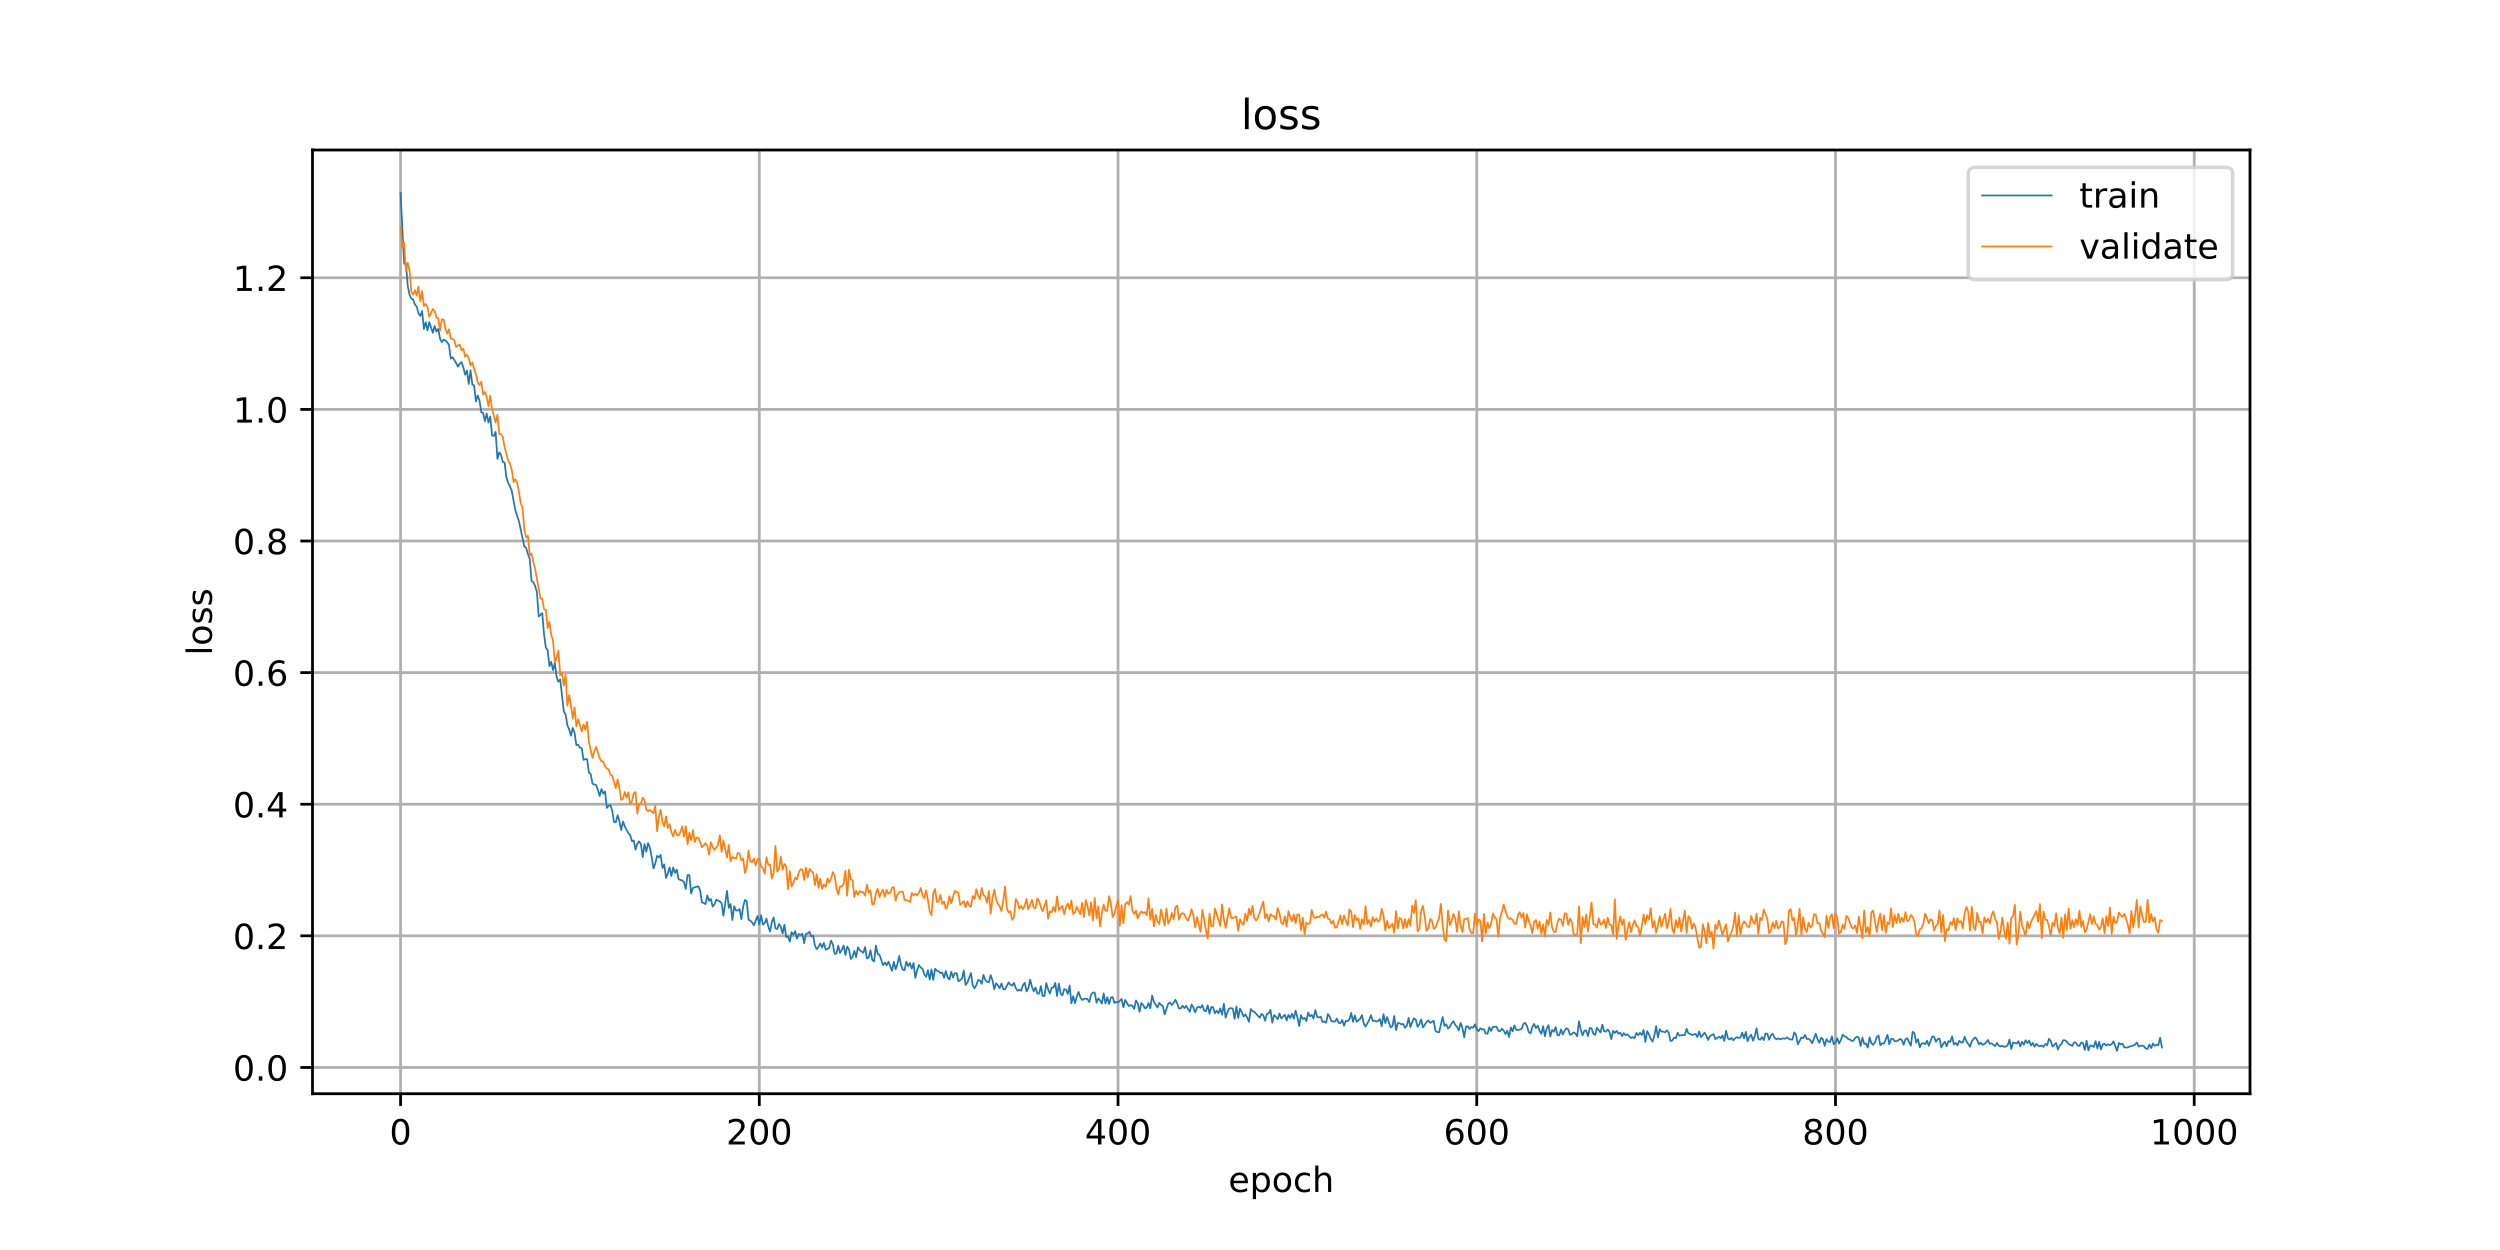 <?xml version="1.0" encoding="utf-8" standalone="no"?>
<!DOCTYPE svg PUBLIC "-//W3C//DTD SVG 1.1//EN"
  "http://www.w3.org/Graphics/SVG/1.1/DTD/svg11.dtd">
<!-- Created with matplotlib (https://matplotlib.org/) -->
<svg height="360pt" version="1.1" viewBox="0 0 720 360" width="720pt" xmlns="http://www.w3.org/2000/svg" xmlns:xlink="http://www.w3.org/1999/xlink">
 <defs>
  <style type="text/css">
*{stroke-linecap:butt;stroke-linejoin:round;}
  </style>
 </defs>
 <g id="figure_1">
  <g id="patch_1">
   <path d="M 0 360 
L 720 360 
L 720 0 
L 0 0 
z
" style="fill:#ffffff;"/>
  </g>
  <g id="axes_1">
   <g id="patch_2">
    <path d="M 90 315 
L 648 315 
L 648 43.2 
L 90 43.2 
z
" style="fill:#ffffff;"/>
   </g>
   <g id="matplotlib.axis_1">
    <g id="xtick_1">
     <g id="line2d_1">
      <path clip-path="url(#pac7a6866bd)" d="M 115.364 315 
L 115.364 43.2 
" style="fill:none;stroke:#b0b0b0;stroke-linecap:square;stroke-width:0.8;"/>
     </g>
     <g id="line2d_2">
      <defs>
       <path d="M 0 0 
L 0 3.5 
" id="m066267fc03" style="stroke:#000000;stroke-width:0.8;"/>
      </defs>
      <g>
       <use style="stroke:#000000;stroke-width:0.8;" x="115.364" xlink:href="#m066267fc03" y="315"/>
      </g>
     </g>
     <g id="text_1">
      <!-- 0 -->
      <defs>
       <path d="M 31.781 66.406 
Q 24.172 66.406 20.328 58.906 
Q 16.5 51.422 16.5 36.375 
Q 16.5 21.391 20.328 13.891 
Q 24.172 6.391 31.781 6.391 
Q 39.453 6.391 43.281 13.891 
Q 47.125 21.391 47.125 36.375 
Q 47.125 51.422 43.281 58.906 
Q 39.453 66.406 31.781 66.406 
z
M 31.781 74.219 
Q 44.047 74.219 50.516 64.516 
Q 56.984 54.828 56.984 36.375 
Q 56.984 17.969 50.516 8.266 
Q 44.047 -1.422 31.781 -1.422 
Q 19.531 -1.422 13.062 8.266 
Q 6.594 17.969 6.594 36.375 
Q 6.594 54.828 13.062 64.516 
Q 19.531 74.219 31.781 74.219 
z
" id="DejaVuSans-48"/>
      </defs>
      <g transform="translate(112.182 329.598)scale(0.1 -0.1)">
       <use xlink:href="#DejaVuSans-48"/>
      </g>
     </g>
    </g>
    <g id="xtick_2">
     <g id="line2d_3">
      <path clip-path="url(#pac7a6866bd)" d="M 218.678 315 
L 218.678 43.2 
" style="fill:none;stroke:#b0b0b0;stroke-linecap:square;stroke-width:0.8;"/>
     </g>
     <g id="line2d_4">
      <g>
       <use style="stroke:#000000;stroke-width:0.8;" x="218.678" xlink:href="#m066267fc03" y="315"/>
      </g>
     </g>
     <g id="text_2">
      <!-- 200 -->
      <defs>
       <path d="M 19.188 8.297 
L 53.609 8.297 
L 53.609 0 
L 7.328 0 
L 7.328 8.297 
Q 12.938 14.109 22.625 23.891 
Q 32.328 33.688 34.812 36.531 
Q 39.547 41.844 41.422 45.531 
Q 43.312 49.219 43.312 52.781 
Q 43.312 58.594 39.234 62.25 
Q 35.156 65.922 28.609 65.922 
Q 23.969 65.922 18.812 64.312 
Q 13.672 62.703 7.812 59.422 
L 7.812 69.391 
Q 13.766 71.781 18.938 73 
Q 24.125 74.219 28.422 74.219 
Q 39.75 74.219 46.484 68.547 
Q 53.219 62.891 53.219 53.422 
Q 53.219 48.922 51.531 44.891 
Q 49.859 40.875 45.406 35.406 
Q 44.188 33.984 37.641 27.219 
Q 31.109 20.453 19.188 8.297 
z
" id="DejaVuSans-50"/>
      </defs>
      <g transform="translate(209.134 329.598)scale(0.1 -0.1)">
       <use xlink:href="#DejaVuSans-50"/>
       <use x="63.623" xlink:href="#DejaVuSans-48"/>
       <use x="127.246" xlink:href="#DejaVuSans-48"/>
      </g>
     </g>
    </g>
    <g id="xtick_3">
     <g id="line2d_5">
      <path clip-path="url(#pac7a6866bd)" d="M 321.992 315 
L 321.992 43.2 
" style="fill:none;stroke:#b0b0b0;stroke-linecap:square;stroke-width:0.8;"/>
     </g>
     <g id="line2d_6">
      <g>
       <use style="stroke:#000000;stroke-width:0.8;" x="321.992" xlink:href="#m066267fc03" y="315"/>
      </g>
     </g>
     <g id="text_3">
      <!-- 400 -->
      <defs>
       <path d="M 37.797 64.312 
L 12.891 25.391 
L 37.797 25.391 
z
M 35.203 72.906 
L 47.609 72.906 
L 47.609 25.391 
L 58.016 25.391 
L 58.016 17.188 
L 47.609 17.188 
L 47.609 0 
L 37.797 0 
L 37.797 17.188 
L 4.891 17.188 
L 4.891 26.703 
z
" id="DejaVuSans-52"/>
      </defs>
      <g transform="translate(312.448 329.598)scale(0.1 -0.1)">
       <use xlink:href="#DejaVuSans-52"/>
       <use x="63.623" xlink:href="#DejaVuSans-48"/>
       <use x="127.246" xlink:href="#DejaVuSans-48"/>
      </g>
     </g>
    </g>
    <g id="xtick_4">
     <g id="line2d_7">
      <path clip-path="url(#pac7a6866bd)" d="M 425.306 315 
L 425.306 43.2 
" style="fill:none;stroke:#b0b0b0;stroke-linecap:square;stroke-width:0.8;"/>
     </g>
     <g id="line2d_8">
      <g>
       <use style="stroke:#000000;stroke-width:0.8;" x="425.306" xlink:href="#m066267fc03" y="315"/>
      </g>
     </g>
     <g id="text_4">
      <!-- 600 -->
      <defs>
       <path d="M 33.016 40.375 
Q 26.375 40.375 22.484 35.828 
Q 18.609 31.297 18.609 23.391 
Q 18.609 15.531 22.484 10.953 
Q 26.375 6.391 33.016 6.391 
Q 39.656 6.391 43.531 10.953 
Q 47.406 15.531 47.406 23.391 
Q 47.406 31.297 43.531 35.828 
Q 39.656 40.375 33.016 40.375 
z
M 52.594 71.297 
L 52.594 62.312 
Q 48.875 64.062 45.094 64.984 
Q 41.312 65.922 37.594 65.922 
Q 27.828 65.922 22.672 59.328 
Q 17.531 52.734 16.797 39.406 
Q 19.672 43.656 24.016 45.922 
Q 28.375 48.188 33.594 48.188 
Q 44.578 48.188 50.953 41.516 
Q 57.328 34.859 57.328 23.391 
Q 57.328 12.156 50.688 5.359 
Q 44.047 -1.422 33.016 -1.422 
Q 20.359 -1.422 13.672 8.266 
Q 6.984 17.969 6.984 36.375 
Q 6.984 53.656 15.188 63.938 
Q 23.391 74.219 37.203 74.219 
Q 40.922 74.219 44.703 73.484 
Q 48.484 72.75 52.594 71.297 
z
" id="DejaVuSans-54"/>
      </defs>
      <g transform="translate(415.762 329.598)scale(0.1 -0.1)">
       <use xlink:href="#DejaVuSans-54"/>
       <use x="63.623" xlink:href="#DejaVuSans-48"/>
       <use x="127.246" xlink:href="#DejaVuSans-48"/>
      </g>
     </g>
    </g>
    <g id="xtick_5">
     <g id="line2d_9">
      <path clip-path="url(#pac7a6866bd)" d="M 528.62 315 
L 528.62 43.2 
" style="fill:none;stroke:#b0b0b0;stroke-linecap:square;stroke-width:0.8;"/>
     </g>
     <g id="line2d_10">
      <g>
       <use style="stroke:#000000;stroke-width:0.8;" x="528.62" xlink:href="#m066267fc03" y="315"/>
      </g>
     </g>
     <g id="text_5">
      <!-- 800 -->
      <defs>
       <path d="M 31.781 34.625 
Q 24.75 34.625 20.719 30.859 
Q 16.703 27.094 16.703 20.516 
Q 16.703 13.922 20.719 10.156 
Q 24.75 6.391 31.781 6.391 
Q 38.812 6.391 42.859 10.172 
Q 46.922 13.969 46.922 20.516 
Q 46.922 27.094 42.891 30.859 
Q 38.875 34.625 31.781 34.625 
z
M 21.922 38.812 
Q 15.578 40.375 12.031 44.719 
Q 8.5 49.078 8.5 55.328 
Q 8.5 64.062 14.719 69.141 
Q 20.953 74.219 31.781 74.219 
Q 42.672 74.219 48.875 69.141 
Q 55.078 64.062 55.078 55.328 
Q 55.078 49.078 51.531 44.719 
Q 48 40.375 41.703 38.812 
Q 48.828 37.156 52.797 32.312 
Q 56.781 27.484 56.781 20.516 
Q 56.781 9.906 50.312 4.234 
Q 43.844 -1.422 31.781 -1.422 
Q 19.734 -1.422 13.25 4.234 
Q 6.781 9.906 6.781 20.516 
Q 6.781 27.484 10.781 32.312 
Q 14.797 37.156 21.922 38.812 
z
M 18.312 54.391 
Q 18.312 48.734 21.844 45.562 
Q 25.391 42.391 31.781 42.391 
Q 38.141 42.391 41.719 45.562 
Q 45.312 48.734 45.312 54.391 
Q 45.312 60.062 41.719 63.234 
Q 38.141 66.406 31.781 66.406 
Q 25.391 66.406 21.844 63.234 
Q 18.312 60.062 18.312 54.391 
z
" id="DejaVuSans-56"/>
      </defs>
      <g transform="translate(519.077 329.598)scale(0.1 -0.1)">
       <use xlink:href="#DejaVuSans-56"/>
       <use x="63.623" xlink:href="#DejaVuSans-48"/>
       <use x="127.246" xlink:href="#DejaVuSans-48"/>
      </g>
     </g>
    </g>
    <g id="xtick_6">
     <g id="line2d_11">
      <path clip-path="url(#pac7a6866bd)" d="M 631.935 315 
L 631.935 43.2 
" style="fill:none;stroke:#b0b0b0;stroke-linecap:square;stroke-width:0.8;"/>
     </g>
     <g id="line2d_12">
      <g>
       <use style="stroke:#000000;stroke-width:0.8;" x="631.935" xlink:href="#m066267fc03" y="315"/>
      </g>
     </g>
     <g id="text_6">
      <!-- 1000 -->
      <defs>
       <path d="M 12.406 8.297 
L 28.516 8.297 
L 28.516 63.922 
L 10.984 60.406 
L 10.984 69.391 
L 28.422 72.906 
L 38.281 72.906 
L 38.281 8.297 
L 54.391 8.297 
L 54.391 0 
L 12.406 0 
z
" id="DejaVuSans-49"/>
      </defs>
      <g transform="translate(619.21 329.598)scale(0.1 -0.1)">
       <use xlink:href="#DejaVuSans-49"/>
       <use x="63.623" xlink:href="#DejaVuSans-48"/>
       <use x="127.246" xlink:href="#DejaVuSans-48"/>
       <use x="190.869" xlink:href="#DejaVuSans-48"/>
      </g>
     </g>
    </g>
    <g id="text_7">
     <!-- epoch -->
     <defs>
      <path d="M 56.203 29.594 
L 56.203 25.203 
L 14.891 25.203 
Q 15.484 15.922 20.484 11.062 
Q 25.484 6.203 34.422 6.203 
Q 39.594 6.203 44.453 7.469 
Q 49.312 8.734 54.109 11.281 
L 54.109 2.781 
Q 49.266 0.734 44.188 -0.344 
Q 39.109 -1.422 33.891 -1.422 
Q 20.797 -1.422 13.156 6.188 
Q 5.516 13.812 5.516 26.812 
Q 5.516 40.234 12.766 48.109 
Q 20.016 56 32.328 56 
Q 43.359 56 49.781 48.891 
Q 56.203 41.797 56.203 29.594 
z
M 47.219 32.234 
Q 47.125 39.594 43.094 43.984 
Q 39.062 48.391 32.422 48.391 
Q 24.906 48.391 20.391 44.141 
Q 15.875 39.891 15.188 32.172 
z
" id="DejaVuSans-101"/>
      <path d="M 18.109 8.203 
L 18.109 -20.797 
L 9.078 -20.797 
L 9.078 54.688 
L 18.109 54.688 
L 18.109 46.391 
Q 20.953 51.266 25.266 53.625 
Q 29.594 56 35.594 56 
Q 45.562 56 51.781 48.094 
Q 58.016 40.188 58.016 27.297 
Q 58.016 14.406 51.781 6.484 
Q 45.562 -1.422 35.594 -1.422 
Q 29.594 -1.422 25.266 0.953 
Q 20.953 3.328 18.109 8.203 
z
M 48.688 27.297 
Q 48.688 37.203 44.609 42.844 
Q 40.531 48.484 33.406 48.484 
Q 26.266 48.484 22.188 42.844 
Q 18.109 37.203 18.109 27.297 
Q 18.109 17.391 22.188 11.75 
Q 26.266 6.109 33.406 6.109 
Q 40.531 6.109 44.609 11.75 
Q 48.688 17.391 48.688 27.297 
z
" id="DejaVuSans-112"/>
      <path d="M 30.609 48.391 
Q 23.391 48.391 19.188 42.75 
Q 14.984 37.109 14.984 27.297 
Q 14.984 17.484 19.156 11.844 
Q 23.344 6.203 30.609 6.203 
Q 37.797 6.203 41.984 11.859 
Q 46.188 17.531 46.188 27.297 
Q 46.188 37.016 41.984 42.703 
Q 37.797 48.391 30.609 48.391 
z
M 30.609 56 
Q 42.328 56 49.016 48.375 
Q 55.719 40.766 55.719 27.297 
Q 55.719 13.875 49.016 6.219 
Q 42.328 -1.422 30.609 -1.422 
Q 18.844 -1.422 12.172 6.219 
Q 5.516 13.875 5.516 27.297 
Q 5.516 40.766 12.172 48.375 
Q 18.844 56 30.609 56 
z
" id="DejaVuSans-111"/>
      <path d="M 48.781 52.594 
L 48.781 44.188 
Q 44.969 46.297 41.141 47.344 
Q 37.312 48.391 33.406 48.391 
Q 24.656 48.391 19.812 42.844 
Q 14.984 37.312 14.984 27.297 
Q 14.984 17.281 19.812 11.734 
Q 24.656 6.203 33.406 6.203 
Q 37.312 6.203 41.141 7.25 
Q 44.969 8.297 48.781 10.406 
L 48.781 2.094 
Q 45.016 0.344 40.984 -0.531 
Q 36.969 -1.422 32.422 -1.422 
Q 20.062 -1.422 12.781 6.344 
Q 5.516 14.109 5.516 27.297 
Q 5.516 40.672 12.859 48.328 
Q 20.219 56 33.016 56 
Q 37.156 56 41.109 55.141 
Q 45.062 54.297 48.781 52.594 
z
" id="DejaVuSans-99"/>
      <path d="M 54.891 33.016 
L 54.891 0 
L 45.906 0 
L 45.906 32.719 
Q 45.906 40.484 42.875 44.328 
Q 39.844 48.188 33.797 48.188 
Q 26.516 48.188 22.312 43.547 
Q 18.109 38.922 18.109 30.906 
L 18.109 0 
L 9.078 0 
L 9.078 75.984 
L 18.109 75.984 
L 18.109 46.188 
Q 21.344 51.125 25.703 53.562 
Q 30.078 56 35.797 56 
Q 45.219 56 50.047 50.172 
Q 54.891 44.344 54.891 33.016 
z
" id="DejaVuSans-104"/>
     </defs>
     <g transform="translate(353.772 343.277)scale(0.1 -0.1)">
      <use xlink:href="#DejaVuSans-101"/>
      <use x="61.523" xlink:href="#DejaVuSans-112"/>
      <use x="125" xlink:href="#DejaVuSans-111"/>
      <use x="186.182" xlink:href="#DejaVuSans-99"/>
      <use x="241.162" xlink:href="#DejaVuSans-104"/>
     </g>
    </g>
   </g>
   <g id="matplotlib.axis_2">
    <g id="ytick_1">
     <g id="line2d_13">
      <path clip-path="url(#pac7a6866bd)" d="M 90 307.428 
L 648 307.428 
" style="fill:none;stroke:#b0b0b0;stroke-linecap:square;stroke-width:0.8;"/>
     </g>
     <g id="line2d_14">
      <defs>
       <path d="M 0 0 
L -3.5 0 
" id="ma2de7b7f46" style="stroke:#000000;stroke-width:0.8;"/>
      </defs>
      <g>
       <use style="stroke:#000000;stroke-width:0.8;" x="90" xlink:href="#ma2de7b7f46" y="307.428"/>
      </g>
     </g>
     <g id="text_8">
      <!-- 0.0 -->
      <defs>
       <path d="M 10.688 12.406 
L 21 12.406 
L 21 0 
L 10.688 0 
z
" id="DejaVuSans-46"/>
      </defs>
      <g transform="translate(67.097 311.227)scale(0.1 -0.1)">
       <use xlink:href="#DejaVuSans-48"/>
       <use x="63.623" xlink:href="#DejaVuSans-46"/>
       <use x="95.41" xlink:href="#DejaVuSans-48"/>
      </g>
     </g>
    </g>
    <g id="ytick_2">
     <g id="line2d_15">
      <path clip-path="url(#pac7a6866bd)" d="M 90 269.522 
L 648 269.522 
" style="fill:none;stroke:#b0b0b0;stroke-linecap:square;stroke-width:0.8;"/>
     </g>
     <g id="line2d_16">
      <g>
       <use style="stroke:#000000;stroke-width:0.8;" x="90" xlink:href="#ma2de7b7f46" y="269.522"/>
      </g>
     </g>
     <g id="text_9">
      <!-- 0.2 -->
      <g transform="translate(67.097 273.322)scale(0.1 -0.1)">
       <use xlink:href="#DejaVuSans-48"/>
       <use x="63.623" xlink:href="#DejaVuSans-46"/>
       <use x="95.41" xlink:href="#DejaVuSans-50"/>
      </g>
     </g>
    </g>
    <g id="ytick_3">
     <g id="line2d_17">
      <path clip-path="url(#pac7a6866bd)" d="M 90 231.617 
L 648 231.617 
" style="fill:none;stroke:#b0b0b0;stroke-linecap:square;stroke-width:0.8;"/>
     </g>
     <g id="line2d_18">
      <g>
       <use style="stroke:#000000;stroke-width:0.8;" x="90" xlink:href="#ma2de7b7f46" y="231.617"/>
      </g>
     </g>
     <g id="text_10">
      <!-- 0.4 -->
      <g transform="translate(67.097 235.416)scale(0.1 -0.1)">
       <use xlink:href="#DejaVuSans-48"/>
       <use x="63.623" xlink:href="#DejaVuSans-46"/>
       <use x="95.41" xlink:href="#DejaVuSans-52"/>
      </g>
     </g>
    </g>
    <g id="ytick_4">
     <g id="line2d_19">
      <path clip-path="url(#pac7a6866bd)" d="M 90 193.712 
L 648 193.712 
" style="fill:none;stroke:#b0b0b0;stroke-linecap:square;stroke-width:0.8;"/>
     </g>
     <g id="line2d_20">
      <g>
       <use style="stroke:#000000;stroke-width:0.8;" x="90" xlink:href="#ma2de7b7f46" y="193.712"/>
      </g>
     </g>
     <g id="text_11">
      <!-- 0.6 -->
      <g transform="translate(67.097 197.511)scale(0.1 -0.1)">
       <use xlink:href="#DejaVuSans-48"/>
       <use x="63.623" xlink:href="#DejaVuSans-46"/>
       <use x="95.41" xlink:href="#DejaVuSans-54"/>
      </g>
     </g>
    </g>
    <g id="ytick_5">
     <g id="line2d_21">
      <path clip-path="url(#pac7a6866bd)" d="M 90 155.807 
L 648 155.807 
" style="fill:none;stroke:#b0b0b0;stroke-linecap:square;stroke-width:0.8;"/>
     </g>
     <g id="line2d_22">
      <g>
       <use style="stroke:#000000;stroke-width:0.8;" x="90" xlink:href="#ma2de7b7f46" y="155.807"/>
      </g>
     </g>
     <g id="text_12">
      <!-- 0.8 -->
      <g transform="translate(67.097 159.606)scale(0.1 -0.1)">
       <use xlink:href="#DejaVuSans-48"/>
       <use x="63.623" xlink:href="#DejaVuSans-46"/>
       <use x="95.41" xlink:href="#DejaVuSans-56"/>
      </g>
     </g>
    </g>
    <g id="ytick_6">
     <g id="line2d_23">
      <path clip-path="url(#pac7a6866bd)" d="M 90 117.901 
L 648 117.901 
" style="fill:none;stroke:#b0b0b0;stroke-linecap:square;stroke-width:0.8;"/>
     </g>
     <g id="line2d_24">
      <g>
       <use style="stroke:#000000;stroke-width:0.8;" x="90" xlink:href="#ma2de7b7f46" y="117.901"/>
      </g>
     </g>
     <g id="text_13">
      <!-- 1.0 -->
      <g transform="translate(67.097 121.7)scale(0.1 -0.1)">
       <use xlink:href="#DejaVuSans-49"/>
       <use x="63.623" xlink:href="#DejaVuSans-46"/>
       <use x="95.41" xlink:href="#DejaVuSans-48"/>
      </g>
     </g>
    </g>
    <g id="ytick_7">
     <g id="line2d_25">
      <path clip-path="url(#pac7a6866bd)" d="M 90 79.996 
L 648 79.996 
" style="fill:none;stroke:#b0b0b0;stroke-linecap:square;stroke-width:0.8;"/>
     </g>
     <g id="line2d_26">
      <g>
       <use style="stroke:#000000;stroke-width:0.8;" x="90" xlink:href="#ma2de7b7f46" y="79.996"/>
      </g>
     </g>
     <g id="text_14">
      <!-- 1.2 -->
      <g transform="translate(67.097 83.795)scale(0.1 -0.1)">
       <use xlink:href="#DejaVuSans-49"/>
       <use x="63.623" xlink:href="#DejaVuSans-46"/>
       <use x="95.41" xlink:href="#DejaVuSans-50"/>
      </g>
     </g>
    </g>
    <g id="text_15">
     <!-- loss -->
     <defs>
      <path d="M 9.422 75.984 
L 18.406 75.984 
L 18.406 0 
L 9.422 0 
z
" id="DejaVuSans-108"/>
      <path d="M 44.281 53.078 
L 44.281 44.578 
Q 40.484 46.531 36.375 47.5 
Q 32.281 48.484 27.875 48.484 
Q 21.188 48.484 17.844 46.438 
Q 14.5 44.391 14.5 40.281 
Q 14.5 37.156 16.891 35.375 
Q 19.281 33.594 26.516 31.984 
L 29.594 31.297 
Q 39.156 29.25 43.188 25.516 
Q 47.219 21.781 47.219 15.094 
Q 47.219 7.469 41.188 3.016 
Q 35.156 -1.422 24.609 -1.422 
Q 20.219 -1.422 15.453 -0.562 
Q 10.688 0.297 5.422 2 
L 5.422 11.281 
Q 10.406 8.688 15.234 7.391 
Q 20.062 6.109 24.812 6.109 
Q 31.156 6.109 34.562 8.281 
Q 37.984 10.453 37.984 14.406 
Q 37.984 18.062 35.516 20.016 
Q 33.062 21.969 24.703 23.781 
L 21.578 24.516 
Q 13.234 26.266 9.516 29.906 
Q 5.812 33.547 5.812 39.891 
Q 5.812 47.609 11.281 51.797 
Q 16.75 56 26.812 56 
Q 31.781 56 36.172 55.266 
Q 40.578 54.547 44.281 53.078 
z
" id="DejaVuSans-115"/>
     </defs>
     <g transform="translate(61.017 188.758)rotate(-90)scale(0.1 -0.1)">
      <use xlink:href="#DejaVuSans-108"/>
      <use x="27.783" xlink:href="#DejaVuSans-111"/>
      <use x="88.965" xlink:href="#DejaVuSans-115"/>
      <use x="141.064" xlink:href="#DejaVuSans-115"/>
     </g>
    </g>
   </g>
   <g id="line2d_27">
    <path clip-path="url(#pac7a6866bd)" d="M 115.364 55.555 
L 116.397 75.964 
L 116.913 75.95 
L 117.43 82.335 
L 117.946 84.882 
L 118.463 86.002 
L 118.98 86.252 
L 119.496 87.704 
L 120.013 88.343 
L 120.529 90.238 
L 121.046 90.992 
L 121.562 89.584 
L 122.079 94.724 
L 122.596 92.817 
L 123.112 95.135 
L 123.629 92.763 
L 124.662 95.843 
L 125.178 93.886 
L 125.695 95.49 
L 126.212 94.723 
L 126.728 97.531 
L 127.245 98.534 
L 127.761 97.849 
L 128.278 98.028 
L 128.794 98.556 
L 129.311 99.418 
L 129.828 103.28 
L 130.344 102.9 
L 131.377 104.567 
L 131.894 105.604 
L 132.41 104.718 
L 132.927 104.297 
L 133.444 105.846 
L 133.96 107.938 
L 134.477 106.745 
L 134.993 110.602 
L 135.51 106.63 
L 136.026 110.741 
L 136.543 110.992 
L 137.06 115.619 
L 137.576 113.891 
L 138.093 115.352 
L 138.609 118.749 
L 139.126 118.89 
L 139.642 121.274 
L 140.159 119.094 
L 140.676 121.722 
L 141.192 119.945 
L 141.709 125.418 
L 142.225 125.569 
L 142.742 124.393 
L 143.258 132.165 
L 143.775 130.276 
L 144.292 131.032 
L 144.808 133.055 
L 145.325 133.235 
L 145.841 137.453 
L 146.358 139.123 
L 146.874 140.087 
L 147.391 141.399 
L 148.424 147.043 
L 149.457 150.118 
L 151.007 157.372 
L 151.524 157.745 
L 152.04 159.546 
L 152.557 160.941 
L 153.073 167.274 
L 153.59 167.705 
L 154.106 168.707 
L 154.623 170.533 
L 155.14 177.549 
L 156.173 176.578 
L 156.689 182.743 
L 157.206 186.534 
L 157.722 187.258 
L 158.239 191.864 
L 158.756 190.59 
L 159.272 192.988 
L 159.789 190.963 
L 160.305 195.01 
L 160.822 196.345 
L 161.338 195.656 
L 162.372 204.895 
L 162.888 205.773 
L 163.405 208.868 
L 163.921 210.115 
L 164.438 211.864 
L 164.954 209.628 
L 165.471 211.024 
L 165.988 214.584 
L 166.504 214.503 
L 167.021 215.323 
L 167.537 215.48 
L 168.054 218.849 
L 168.57 218.628 
L 169.087 218.665 
L 169.604 222.453 
L 170.12 222.904 
L 170.637 225.727 
L 171.67 226.112 
L 172.186 227.472 
L 172.703 229.232 
L 173.22 227.24 
L 173.736 228.566 
L 174.253 227.939 
L 174.769 232.674 
L 175.286 232.073 
L 175.802 231.839 
L 176.319 233.503 
L 176.836 236.749 
L 177.352 236.84 
L 177.869 234.772 
L 178.385 236.527 
L 178.902 239.059 
L 179.418 236.6 
L 179.935 238.002 
L 180.968 239.925 
L 181.485 240.47 
L 182.001 242.259 
L 182.518 242.077 
L 183.034 244.682 
L 183.551 242.982 
L 184.068 242.332 
L 184.584 243.112 
L 185.101 246.822 
L 185.617 243.107 
L 186.134 245.264 
L 186.65 242.834 
L 187.167 244.128 
L 187.684 246.798 
L 188.2 250.105 
L 188.717 248.727 
L 189.233 246.497 
L 189.75 246.91 
L 190.266 246.204 
L 190.783 249.982 
L 191.3 248.953 
L 191.816 252.85 
L 192.333 251.508 
L 192.849 249.844 
L 193.366 252.301 
L 193.882 249.81 
L 194.399 251.41 
L 194.916 250.453 
L 195.432 253.238 
L 196.465 253.572 
L 196.982 254.041 
L 197.498 256 
L 198.015 252.012 
L 198.532 252.058 
L 199.048 257.329 
L 199.565 255.717 
L 201.114 255.237 
L 201.631 256.434 
L 202.148 259.891 
L 202.664 260.03 
L 203.181 260.38 
L 203.697 257.915 
L 204.214 259.442 
L 204.73 258.879 
L 205.247 261.09 
L 205.764 260.462 
L 206.28 259.11 
L 207.313 259.625 
L 207.83 260.171 
L 208.346 263.724 
L 209.38 256.586 
L 209.896 261.464 
L 210.413 260.349 
L 210.929 264.95 
L 211.446 260.981 
L 211.962 262.235 
L 212.479 262.248 
L 212.996 261.789 
L 213.512 264.725 
L 214.029 261.065 
L 214.545 259.191 
L 215.062 259.557 
L 215.578 264.882 
L 216.095 265.155 
L 216.612 265.654 
L 217.128 266.473 
L 218.161 263.803 
L 218.678 266.179 
L 219.194 263.588 
L 219.711 266.277 
L 220.228 265.898 
L 220.744 264.553 
L 221.261 266.806 
L 221.777 268.279 
L 222.294 265.527 
L 222.81 264.237 
L 223.327 267.353 
L 223.844 267.56 
L 224.36 266.105 
L 224.877 266.949 
L 225.393 268.829 
L 225.91 266.312 
L 226.426 269.903 
L 226.943 269.674 
L 227.46 271.204 
L 227.976 268.457 
L 228.493 269.224 
L 229.009 268.143 
L 229.526 270.31 
L 230.042 269.01 
L 230.559 269.279 
L 231.076 268.938 
L 231.592 271.62 
L 232.109 269.025 
L 232.625 268.83 
L 233.142 268.341 
L 233.658 269.686 
L 234.175 269.452 
L 234.692 272.289 
L 235.208 273.367 
L 235.725 272.735 
L 236.241 271.698 
L 236.758 272.925 
L 237.274 271.534 
L 237.791 273.506 
L 238.308 273.299 
L 238.824 272.941 
L 239.341 270.886 
L 239.857 271.982 
L 240.374 274.691 
L 240.89 274.64 
L 241.407 272.343 
L 241.924 274.472 
L 242.44 273.543 
L 242.957 272.337 
L 243.473 275.033 
L 243.99 272.645 
L 244.506 273.445 
L 245.023 276.189 
L 245.54 275.526 
L 246.056 273.858 
L 246.573 275.641 
L 247.089 272.831 
L 247.606 273.659 
L 248.639 274.416 
L 249.156 272.748 
L 249.672 276.045 
L 250.189 275.751 
L 250.705 273.69 
L 251.222 276.489 
L 251.738 276.883 
L 252.255 272.312 
L 252.772 274.763 
L 253.288 274.951 
L 254.321 277.988 
L 254.838 277.221 
L 255.354 278.007 
L 255.871 276.95 
L 256.904 279.595 
L 257.421 277.017 
L 257.937 279.145 
L 258.454 277.646 
L 258.97 275.315 
L 259.487 277.931 
L 260.004 279.294 
L 260.52 279.401 
L 261.037 276.961 
L 261.553 278.236 
L 262.07 277.331 
L 262.586 278.988 
L 263.103 277.342 
L 263.62 281.626 
L 264.136 279.476 
L 264.653 277.93 
L 265.169 278.667 
L 265.686 278.971 
L 266.202 280.604 
L 266.719 281.343 
L 267.236 279.409 
L 267.752 282.102 
L 268.269 279.187 
L 268.785 282.201 
L 269.302 278.978 
L 269.818 279.533 
L 270.335 279.758 
L 270.852 280.253 
L 271.368 280.093 
L 271.885 281.612 
L 272.401 279.658 
L 272.918 281.464 
L 273.434 282.085 
L 273.951 279.859 
L 274.468 281.501 
L 274.984 280.277 
L 275.501 280.272 
L 276.017 282.624 
L 277.05 281.876 
L 277.567 279.516 
L 278.084 283.668 
L 278.6 283.014 
L 279.633 280.238 
L 280.15 283.8 
L 280.666 284.655 
L 281.183 283.704 
L 281.7 282.242 
L 282.216 282.379 
L 282.733 283.341 
L 283.249 280.764 
L 283.766 282.204 
L 284.282 282.764 
L 284.799 282.892 
L 285.315 280.836 
L 285.832 282.328 
L 286.349 284.882 
L 286.865 283.183 
L 287.382 283.755 
L 287.898 284.607 
L 288.415 283.233 
L 288.931 284.841 
L 289.448 284.958 
L 290.481 282.939 
L 290.998 283.634 
L 291.514 283.859 
L 292.031 283.062 
L 292.547 284.591 
L 293.064 285.343 
L 293.581 285.054 
L 294.097 285.332 
L 294.614 283.723 
L 295.13 283.049 
L 295.647 285.535 
L 296.163 284.614 
L 296.68 282.158 
L 297.197 284.173 
L 297.713 285.484 
L 298.23 284.402 
L 298.746 286.113 
L 299.263 286.163 
L 299.779 283.983 
L 300.296 286.872 
L 300.813 286.786 
L 301.329 283.143 
L 301.846 284.899 
L 302.362 286.151 
L 302.879 284.466 
L 303.395 284.4 
L 303.912 283.088 
L 304.429 286.839 
L 304.945 283.284 
L 305.462 286.151 
L 305.978 286.648 
L 306.495 284.851 
L 307.011 285.019 
L 307.528 286.251 
L 308.045 283.808 
L 308.561 288.958 
L 309.078 286.895 
L 309.594 288.921 
L 310.111 287.064 
L 310.627 285.669 
L 311.144 287.209 
L 311.661 288.021 
L 312.177 287.641 
L 312.694 287.635 
L 313.21 287.756 
L 313.727 288.59 
L 314.243 286.376 
L 314.76 285.883 
L 315.277 285.846 
L 315.793 288.768 
L 316.31 287.592 
L 316.826 288.095 
L 317.343 289.028 
L 317.859 286.097 
L 318.376 288.998 
L 318.893 287.215 
L 319.409 289.156 
L 319.926 287.309 
L 320.442 287.161 
L 320.959 288.845 
L 321.475 288.535 
L 321.992 288.724 
L 323.025 287.718 
L 323.542 290.093 
L 324.058 287.982 
L 325.091 289.759 
L 325.608 289.475 
L 326.125 289.636 
L 326.641 290.566 
L 327.158 288.134 
L 327.674 288.974 
L 328.191 291.391 
L 328.707 288.863 
L 329.224 289.431 
L 329.741 290.383 
L 330.257 290.184 
L 330.774 288.874 
L 331.29 290.391 
L 331.807 286.726 
L 332.323 288.538 
L 333.357 290.166 
L 333.873 288.82 
L 334.39 289.44 
L 334.906 289.741 
L 335.423 292.123 
L 336.456 289.033 
L 336.973 288.705 
L 337.489 289.455 
L 338.006 288.798 
L 338.522 287.937 
L 339.039 289.026 
L 339.555 290.448 
L 340.072 290.406 
L 340.589 289.668 
L 341.105 290.339 
L 341.622 289.684 
L 342.655 291.39 
L 343.171 289.292 
L 343.688 290.12 
L 344.205 291.596 
L 344.721 290.223 
L 345.238 289.923 
L 345.754 290.253 
L 346.271 289.478 
L 346.787 291.077 
L 347.304 291.222 
L 347.821 289.527 
L 348.337 291.94 
L 348.854 290.021 
L 349.37 290.096 
L 349.887 291.845 
L 350.403 291.071 
L 350.92 291.814 
L 351.437 290.424 
L 351.953 292.257 
L 352.47 289.091 
L 352.986 293.087 
L 353.503 291.468 
L 354.019 290.433 
L 354.536 290.353 
L 355.053 290.471 
L 355.569 293.443 
L 356.086 289.85 
L 356.602 293.157 
L 357.119 290.466 
L 357.635 291.452 
L 358.152 292.779 
L 358.669 292.177 
L 359.185 293.037 
L 359.702 294.262 
L 360.218 290.606 
L 360.735 291.212 
L 361.251 291.428 
L 362.801 293.111 
L 363.318 291.984 
L 363.834 292.396 
L 364.351 293.952 
L 364.867 292.039 
L 365.384 291.842 
L 365.901 290.819 
L 366.417 294.528 
L 366.934 292.349 
L 367.45 292.829 
L 367.967 293.514 
L 368.483 291.899 
L 369 293.283 
L 370.033 292.264 
L 370.55 293.883 
L 371.066 292.278 
L 371.583 293.211 
L 372.099 291.951 
L 372.616 293.399 
L 373.133 291.051 
L 373.649 292.982 
L 374.166 295.49 
L 374.682 292.389 
L 375.199 293.483 
L 375.715 293.141 
L 376.232 294.069 
L 376.749 291.616 
L 377.265 292.732 
L 377.782 292.299 
L 378.298 293.346 
L 378.815 290.896 
L 379.331 292.878 
L 379.848 293.035 
L 380.365 292.81 
L 380.881 294.32 
L 381.398 294.17 
L 381.914 294.556 
L 382.431 292.061 
L 382.947 292.804 
L 383.464 294.164 
L 384.497 294.198 
L 385.014 293.364 
L 385.53 294.597 
L 386.047 294.659 
L 386.563 293.745 
L 387.08 295.401 
L 387.597 294.033 
L 388.113 294.134 
L 388.63 293.551 
L 389.146 291.74 
L 389.663 294.268 
L 390.179 292.449 
L 390.696 294.274 
L 391.729 293.399 
L 392.246 292.353 
L 392.762 294.796 
L 393.279 295.671 
L 394.312 293.782 
L 394.829 292.356 
L 395.345 294.027 
L 395.862 293.944 
L 396.378 294.227 
L 396.895 294.007 
L 397.411 293.51 
L 397.928 295.555 
L 398.445 292.101 
L 398.961 294.656 
L 399.478 292.922 
L 400.511 295.876 
L 401.027 295.493 
L 401.544 292.617 
L 402.061 296.644 
L 402.577 294.635 
L 403.094 294.717 
L 403.61 295.011 
L 404.127 294.921 
L 404.643 295.993 
L 405.16 295.459 
L 405.677 293.158 
L 406.193 295.799 
L 406.71 294.337 
L 407.226 293.265 
L 407.743 293.642 
L 408.259 295.7 
L 408.776 294.995 
L 409.293 293.611 
L 409.809 295.924 
L 410.842 294.36 
L 411.359 293.866 
L 411.875 294.599 
L 412.909 293.986 
L 413.425 296.934 
L 413.942 297.213 
L 414.458 297.304 
L 415.491 292.89 
L 416.008 295.483 
L 416.525 294.993 
L 417.041 296.228 
L 417.558 295.698 
L 418.074 294.708 
L 418.591 294.138 
L 419.107 295.193 
L 419.624 295.712 
L 420.141 296.741 
L 420.657 294.604 
L 421.174 296.042 
L 421.69 298.711 
L 422.207 295.642 
L 422.723 295.591 
L 423.24 296.361 
L 423.757 295.79 
L 424.273 295.983 
L 424.79 295.003 
L 425.306 296.442 
L 425.823 296.974 
L 426.339 296.18 
L 426.856 296.432 
L 427.373 296.44 
L 427.889 297.663 
L 428.406 297.698 
L 428.922 295.858 
L 429.439 296.917 
L 429.955 295.748 
L 430.989 295.705 
L 431.505 296.845 
L 432.022 297.032 
L 432.538 296.287 
L 433.055 296.83 
L 433.571 297.812 
L 434.088 296.825 
L 434.605 298.668 
L 435.121 295.907 
L 435.638 297.029 
L 436.154 295.3 
L 436.671 296.567 
L 437.187 296.657 
L 438.221 296.341 
L 438.737 294.891 
L 439.254 294.581 
L 439.77 295.481 
L 440.287 297.285 
L 440.803 297.623 
L 441.32 295.744 
L 441.837 294.881 
L 442.353 296.101 
L 442.87 295.355 
L 443.386 296.846 
L 443.903 297.76 
L 444.419 295.555 
L 444.936 298.456 
L 445.453 296.176 
L 445.969 295.243 
L 446.486 298.507 
L 447.002 296.641 
L 447.519 297.135 
L 448.035 295.811 
L 448.552 298.125 
L 449.069 298.161 
L 449.585 296.487 
L 450.102 297.936 
L 450.618 296.75 
L 451.135 296.119 
L 451.651 296.501 
L 452.168 298.047 
L 452.685 297.781 
L 453.201 297.32 
L 453.718 297.635 
L 454.234 298.448 
L 454.751 294.116 
L 455.267 296.58 
L 455.784 298.168 
L 456.3 296.855 
L 456.817 296.747 
L 457.334 298.402 
L 457.85 296.064 
L 458.367 296.176 
L 458.883 297.718 
L 459.4 298.059 
L 459.916 296.003 
L 460.95 297.358 
L 461.466 295.109 
L 461.983 296.95 
L 462.499 297.118 
L 463.016 296.488 
L 463.532 297.166 
L 464.049 299.282 
L 464.566 296.897 
L 465.082 297.488 
L 465.599 296.875 
L 466.115 297.7 
L 466.632 297.431 
L 467.148 298.413 
L 467.665 297.529 
L 468.182 298.148 
L 468.698 297.869 
L 469.731 298.943 
L 470.248 298.682 
L 470.764 298.98 
L 471.281 297.465 
L 471.798 298.153 
L 472.314 297.459 
L 472.831 298.078 
L 473.347 296.636 
L 473.864 300.065 
L 474.38 296.971 
L 474.897 297.903 
L 475.414 299.176 
L 475.93 299.986 
L 476.447 298.342 
L 476.963 295.546 
L 477.48 298.777 
L 477.996 296.391 
L 478.513 297.098 
L 479.03 297.127 
L 479.546 297.326 
L 480.063 296.741 
L 480.579 297.407 
L 481.096 299.813 
L 481.612 299.665 
L 482.129 298.82 
L 482.646 299.009 
L 483.162 297.419 
L 483.679 298.277 
L 484.712 298.077 
L 485.228 298.078 
L 485.745 296.306 
L 486.262 297.628 
L 486.778 297.744 
L 487.295 298.07 
L 488.328 297.797 
L 488.844 298.673 
L 489.361 297.034 
L 489.878 298.675 
L 490.394 298.125 
L 490.911 297.394 
L 491.427 298.276 
L 491.944 299.514 
L 492.46 298.417 
L 493.494 297.818 
L 494.01 299.257 
L 495.043 298.584 
L 495.56 299.001 
L 496.076 298.187 
L 496.593 299.805 
L 497.11 296.845 
L 497.626 299.02 
L 498.143 299.375 
L 498.659 298.93 
L 499.176 299.6 
L 499.692 299.042 
L 500.209 298.735 
L 500.726 298.904 
L 501.242 298.815 
L 501.759 297.371 
L 502.275 299.043 
L 502.792 297.191 
L 503.308 299.885 
L 503.825 298.626 
L 504.342 298.004 
L 504.858 299.706 
L 505.375 298.378 
L 505.891 296.123 
L 506.408 299.207 
L 506.924 299.469 
L 507.441 298.678 
L 507.958 299.567 
L 508.474 297.646 
L 508.991 297.706 
L 509.507 299.446 
L 510.024 298.167 
L 510.54 297.737 
L 511.057 298.81 
L 511.574 299.331 
L 512.09 299.059 
L 512.607 299.28 
L 513.64 299.064 
L 514.156 299.159 
L 514.673 298.771 
L 515.19 299.157 
L 515.706 299.394 
L 516.223 299.383 
L 516.739 297.32 
L 517.256 298.026 
L 517.772 300.774 
L 518.806 298.777 
L 519.322 298.997 
L 519.839 298.066 
L 520.355 299.243 
L 520.872 299.17 
L 521.388 299.625 
L 521.905 300.451 
L 522.938 297.705 
L 523.455 299.272 
L 523.971 300.327 
L 524.488 298.851 
L 525.004 299.304 
L 525.521 301.241 
L 526.038 299.282 
L 526.554 299.985 
L 527.071 300.091 
L 527.587 298.472 
L 528.104 300.746 
L 528.62 300.269 
L 529.137 299.007 
L 529.654 300.536 
L 530.17 299.5 
L 530.687 297.998 
L 531.203 298.477 
L 531.72 298.657 
L 532.236 299.227 
L 532.753 299.358 
L 533.27 299.784 
L 533.786 299.724 
L 534.303 298.913 
L 534.819 298.559 
L 535.336 298.886 
L 535.852 301.25 
L 536.369 298.859 
L 536.886 300.619 
L 537.402 300.534 
L 537.919 301.697 
L 538.435 298.771 
L 538.952 300.415 
L 539.468 300.921 
L 539.985 300.19 
L 540.502 298.693 
L 541.018 298.222 
L 541.535 301.039 
L 542.051 300.495 
L 542.568 300.597 
L 543.601 298.053 
L 544.118 300.731 
L 544.634 299.234 
L 545.151 299.163 
L 545.667 299.852 
L 546.184 299.898 
L 546.7 299.624 
L 547.217 299.214 
L 547.734 299.521 
L 548.25 300.899 
L 548.767 299.289 
L 549.283 299.031 
L 550.316 301.165 
L 550.833 297.172 
L 551.35 297.54 
L 551.866 300.283 
L 552.383 299.29 
L 552.899 301.644 
L 553.416 300.565 
L 553.932 300.434 
L 554.449 300.736 
L 554.966 299.694 
L 555.482 301.177 
L 556.515 298.5 
L 557.032 298.606 
L 557.548 300.05 
L 558.065 299.251 
L 558.582 299.123 
L 559.098 301.682 
L 559.615 300.648 
L 560.131 300.01 
L 560.648 301.345 
L 561.164 299.82 
L 561.681 300.086 
L 562.198 298.487 
L 562.714 300.824 
L 563.231 300.351 
L 563.747 301.052 
L 564.264 299.748 
L 564.78 300.267 
L 565.297 300.212 
L 565.814 298.595 
L 566.33 299.847 
L 567.363 301.477 
L 567.88 299.859 
L 568.396 299.21 
L 568.913 298.751 
L 569.43 299.575 
L 569.946 300.774 
L 570.463 300.268 
L 570.979 300.898 
L 571.496 300.676 
L 572.012 300.215 
L 572.529 299.513 
L 573.046 300.635 
L 573.562 300.468 
L 574.595 301.303 
L 575.112 300.359 
L 575.628 301.095 
L 576.145 301.388 
L 576.662 301.137 
L 577.178 301.521 
L 577.695 301.387 
L 578.211 301.034 
L 578.728 299.379 
L 579.244 302.102 
L 579.761 300.238 
L 580.794 300.506 
L 581.311 299.868 
L 581.827 301.367 
L 582.344 300.013 
L 582.86 300.889 
L 583.377 299.597 
L 583.894 300.42 
L 584.41 299.707 
L 584.927 301.107 
L 585.443 300.343 
L 585.96 301.447 
L 586.476 300.611 
L 586.993 301.145 
L 587.51 301.312 
L 588.026 301.077 
L 588.543 301.513 
L 589.059 300.628 
L 589.576 301.04 
L 590.092 299.183 
L 590.609 299.801 
L 591.126 301.423 
L 592.159 300.385 
L 592.675 302.261 
L 593.192 301.112 
L 593.708 300.637 
L 594.225 299.577 
L 594.742 299.628 
L 595.258 299.996 
L 595.775 300.712 
L 596.291 300.899 
L 596.808 301.239 
L 597.324 300.195 
L 597.841 300.292 
L 598.358 301.101 
L 598.874 301.23 
L 599.391 300.228 
L 599.907 300.44 
L 600.424 302.389 
L 600.94 299.743 
L 601.457 302.495 
L 601.974 301.115 
L 602.49 301.169 
L 603.007 301.537 
L 603.523 299.851 
L 604.04 301.954 
L 604.556 300.047 
L 605.073 302.209 
L 605.59 300.827 
L 606.106 300.616 
L 606.623 301.127 
L 607.139 300.754 
L 607.656 301.026 
L 608.172 300.695 
L 608.689 299.913 
L 609.722 302.645 
L 610.239 300.378 
L 610.755 300.789 
L 611.272 300.548 
L 611.788 301.657 
L 612.822 301.691 
L 613.338 301.379 
L 613.855 301.311 
L 614.888 300.842 
L 615.404 300.222 
L 615.921 301.401 
L 616.438 301.196 
L 616.954 301.119 
L 617.471 301.336 
L 617.987 302.02 
L 618.504 302.072 
L 619.02 300.809 
L 619.537 301.857 
L 620.054 300.525 
L 620.57 301.193 
L 621.087 300.877 
L 621.603 301.013 
L 622.12 298.869 
L 622.636 301.68 
L 622.636 301.68 
" style="fill:none;stroke:#1f77b4;stroke-linecap:square;stroke-width:0.5;"/>
   </g>
   <g id="line2d_28">
    <path clip-path="url(#pac7a6866bd)" d="M 115.364 65.215 
L 115.88 71.342 
L 116.397 70.002 
L 116.913 78.132 
L 117.43 75.641 
L 117.946 77.803 
L 118.463 84.079 
L 118.98 84.835 
L 119.496 83.552 
L 120.013 85.142 
L 120.529 82.559 
L 121.046 86.808 
L 121.562 83.822 
L 122.079 88.153 
L 122.596 87.536 
L 123.112 88.454 
L 123.629 91.286 
L 124.662 88.993 
L 125.178 89.539 
L 125.695 91.485 
L 126.212 91.608 
L 126.728 95.205 
L 127.245 91.968 
L 127.761 92.009 
L 128.278 94.685 
L 128.794 96.089 
L 129.311 94.846 
L 129.828 97.473 
L 130.344 97.598 
L 130.861 98.013 
L 131.377 99.928 
L 131.894 99.498 
L 132.41 99.238 
L 132.927 100.934 
L 133.444 100.456 
L 133.96 102.74 
L 134.477 102.174 
L 134.993 103.072 
L 135.51 105.229 
L 136.026 104.38 
L 136.543 106.313 
L 137.06 107.723 
L 137.576 110.057 
L 138.093 110.942 
L 138.609 109.926 
L 139.126 113.623 
L 139.642 112.916 
L 140.159 114.282 
L 140.676 116.968 
L 141.192 113.931 
L 141.709 117.785 
L 142.742 121.692 
L 143.258 119.47 
L 143.775 124.955 
L 144.292 125.043 
L 144.808 125.859 
L 145.325 128.773 
L 146.358 132.641 
L 146.874 133.497 
L 147.391 135.32 
L 147.908 138.866 
L 148.424 137.997 
L 148.941 139.025 
L 149.457 141.615 
L 149.974 144.978 
L 150.49 146.15 
L 151.007 152.626 
L 151.524 154.729 
L 152.04 154.325 
L 152.557 160.048 
L 153.073 159.369 
L 153.59 161.899 
L 154.106 163.743 
L 155.14 169.501 
L 155.656 172.405 
L 156.173 172.409 
L 156.689 175.492 
L 157.206 175.737 
L 157.722 180.879 
L 158.239 179.034 
L 158.756 182.911 
L 159.272 184.44 
L 159.789 190.756 
L 160.305 189.32 
L 160.822 187.407 
L 161.338 194.468 
L 161.855 193.822 
L 162.372 197.452 
L 162.888 194.308 
L 163.405 203.254 
L 163.921 200.163 
L 164.438 203.17 
L 164.954 207.001 
L 165.471 203.724 
L 165.988 209.198 
L 166.504 207.114 
L 167.537 210.635 
L 168.054 208.622 
L 168.57 210.143 
L 169.087 207.858 
L 169.604 213.73 
L 170.637 218.294 
L 171.153 216.48 
L 171.67 215.081 
L 172.703 218.344 
L 173.22 219.317 
L 173.736 219.307 
L 174.253 220.681 
L 174.769 221.31 
L 175.286 221.594 
L 175.802 223.209 
L 176.319 223.397 
L 177.352 226.964 
L 177.869 224.495 
L 178.385 226.995 
L 178.902 230.35 
L 179.418 230.113 
L 179.935 228.107 
L 180.452 229.668 
L 180.968 228.217 
L 181.485 231.584 
L 182.001 230.794 
L 182.518 228.481 
L 183.034 228.101 
L 183.551 234.283 
L 184.068 231.617 
L 184.584 231.402 
L 185.101 229.757 
L 185.617 230.315 
L 186.134 233.164 
L 186.65 233.633 
L 187.167 233.27 
L 187.684 233.669 
L 188.2 234.228 
L 188.717 232.057 
L 189.233 239.372 
L 189.75 235.482 
L 190.266 233.198 
L 190.783 236.767 
L 191.3 238.049 
L 191.816 235.108 
L 192.333 238.442 
L 192.849 237.349 
L 193.366 239.646 
L 193.882 240.928 
L 194.399 238.936 
L 194.916 240.435 
L 195.432 240.634 
L 195.949 239.723 
L 196.465 237.981 
L 196.982 240.925 
L 197.498 237.976 
L 198.015 243.161 
L 198.532 239.841 
L 199.048 241.955 
L 199.565 239.065 
L 200.081 242.477 
L 200.598 241.211 
L 201.114 241.319 
L 201.631 242.439 
L 202.148 243.978 
L 202.664 243.522 
L 203.181 242.821 
L 203.697 243.59 
L 204.214 246.14 
L 204.73 242.583 
L 205.247 243.933 
L 205.764 244.731 
L 206.28 244.103 
L 206.797 243.269 
L 207.313 240.572 
L 207.83 245.337 
L 208.346 242.097 
L 209.38 246.932 
L 209.896 243.347 
L 210.413 248.1 
L 210.929 246.79 
L 211.962 247.324 
L 212.479 245.631 
L 212.996 245.824 
L 213.512 247.831 
L 214.029 247.271 
L 214.545 251.421 
L 215.062 249.72 
L 215.578 244.951 
L 216.095 248.045 
L 216.612 248.303 
L 217.128 247.251 
L 217.645 249.192 
L 218.161 247.44 
L 218.678 247.298 
L 219.194 249.524 
L 219.711 249.992 
L 220.228 251.613 
L 220.744 246.872 
L 221.261 249.102 
L 221.777 248.987 
L 222.294 253.037 
L 222.81 251.341 
L 223.327 243.634 
L 223.844 250.993 
L 224.36 250.259 
L 224.877 246.688 
L 225.393 250.505 
L 225.91 248.843 
L 226.426 249.51 
L 226.943 256.074 
L 227.46 250.897 
L 227.976 255.319 
L 228.493 254.278 
L 229.009 252.717 
L 229.526 253.285 
L 230.042 251.267 
L 230.559 250.331 
L 231.076 250.474 
L 231.592 253.423 
L 232.109 249.863 
L 232.625 252.705 
L 233.142 250.213 
L 233.658 250.944 
L 234.175 251.24 
L 234.692 254.896 
L 235.208 251.772 
L 235.725 255.685 
L 236.241 253.095 
L 236.758 256.022 
L 237.274 254.737 
L 237.791 255.381 
L 238.308 252.949 
L 238.824 254.127 
L 239.341 253.01 
L 239.857 251.177 
L 240.374 252.175 
L 240.89 255.837 
L 241.407 257.642 
L 241.924 255.326 
L 242.44 255.335 
L 242.957 254.578 
L 243.473 250.761 
L 243.99 257.967 
L 244.506 250.441 
L 245.023 253.246 
L 245.54 253.494 
L 246.056 258.358 
L 246.573 256.553 
L 247.089 257.688 
L 247.606 256.655 
L 248.122 256.935 
L 248.639 256.965 
L 249.156 257.961 
L 249.672 254.773 
L 250.189 257.085 
L 250.705 256.436 
L 251.222 260.537 
L 251.738 260.327 
L 252.255 257.197 
L 252.772 255.976 
L 253.288 258.343 
L 253.805 257.053 
L 254.321 256.285 
L 254.838 258.263 
L 255.354 256.259 
L 255.871 257.382 
L 256.388 257.093 
L 256.904 255.676 
L 257.421 255.451 
L 257.937 259.335 
L 258.454 257.6 
L 258.97 257.009 
L 259.487 256.772 
L 260.004 256.818 
L 260.52 259.152 
L 261.037 259.189 
L 262.07 259.781 
L 262.586 257.177 
L 263.103 257.917 
L 263.62 257.391 
L 264.136 257.863 
L 264.653 257.091 
L 265.169 255.748 
L 265.686 257.806 
L 266.202 258.688 
L 266.719 256.436 
L 267.236 259.139 
L 267.752 262.5 
L 268.269 263.559 
L 268.785 257.257 
L 269.302 256.052 
L 269.818 259.741 
L 270.335 259.681 
L 270.852 257.729 
L 271.368 260.353 
L 271.885 259.672 
L 272.401 261.771 
L 272.918 260.774 
L 273.434 258.105 
L 273.951 260.129 
L 274.984 256.551 
L 275.501 256.955 
L 276.017 257.124 
L 276.534 260.609 
L 277.567 259.523 
L 278.084 261.303 
L 278.6 259.596 
L 279.117 260.761 
L 279.633 261.17 
L 280.15 258.049 
L 280.666 258.944 
L 281.183 256.094 
L 281.7 257.986 
L 282.216 258.956 
L 282.733 255.756 
L 283.249 257.851 
L 283.766 258.134 
L 284.282 260.019 
L 284.799 256.628 
L 285.315 263.122 
L 285.832 258.723 
L 286.349 256.193 
L 286.865 259.035 
L 287.382 260.304 
L 287.898 261.039 
L 288.415 262.365 
L 288.931 259.481 
L 289.448 255.256 
L 289.965 261.638 
L 290.481 262.805 
L 290.998 262.463 
L 291.514 264.891 
L 292.031 264.234 
L 292.547 258.926 
L 293.064 259.75 
L 293.581 261.721 
L 294.097 260.9 
L 294.614 261.832 
L 295.13 260.803 
L 295.647 258.888 
L 296.163 261.907 
L 297.197 259.214 
L 297.713 261.338 
L 298.23 261.62 
L 298.746 258.752 
L 299.263 259.482 
L 299.779 261.316 
L 300.296 262.446 
L 301.329 259.26 
L 301.846 264.567 
L 302.362 262.455 
L 302.879 262.784 
L 303.395 261.138 
L 303.912 262.598 
L 304.429 258.171 
L 304.945 262.044 
L 305.978 260.874 
L 306.495 263.298 
L 307.011 261.188 
L 307.528 260.207 
L 308.045 261.947 
L 308.561 259.358 
L 309.078 263.268 
L 309.594 262.761 
L 310.111 261.144 
L 311.144 263.299 
L 311.661 260.001 
L 312.177 264.122 
L 312.694 259.206 
L 313.21 260.989 
L 313.727 263.683 
L 314.243 259.904 
L 314.76 265.127 
L 315.277 258.647 
L 315.793 264.516 
L 316.31 261.06 
L 316.826 266.735 
L 317.343 262.799 
L 317.859 260.495 
L 318.376 262.259 
L 318.893 262.263 
L 319.409 258.11 
L 319.926 260.246 
L 320.442 264.108 
L 320.959 263.178 
L 321.475 260.867 
L 321.992 259.252 
L 322.509 266.625 
L 323.025 260.73 
L 323.542 265.909 
L 324.058 260.454 
L 324.575 259.795 
L 325.091 260.49 
L 325.608 258.058 
L 326.125 262.239 
L 326.641 263.196 
L 327.158 262.222 
L 327.674 264.508 
L 328.191 263.229 
L 328.707 262.472 
L 329.224 262.995 
L 329.741 262.687 
L 330.257 263.588 
L 330.774 258.677 
L 331.29 264.891 
L 331.807 261.753 
L 332.323 266.828 
L 332.84 263.448 
L 333.357 265.393 
L 333.873 266.161 
L 334.39 261.942 
L 335.423 266.52 
L 335.939 261.643 
L 336.456 265.987 
L 336.973 264.957 
L 337.489 262.953 
L 338.006 264.789 
L 338.522 261.269 
L 339.039 260.835 
L 339.555 264.894 
L 340.072 263.267 
L 340.589 262.97 
L 341.105 263.283 
L 341.622 264.573 
L 342.138 265.149 
L 342.655 263.758 
L 343.171 261.872 
L 343.688 263.598 
L 344.205 267.067 
L 344.721 264.138 
L 345.754 268.382 
L 346.271 262.085 
L 346.787 264.71 
L 347.304 267.949 
L 347.821 270.29 
L 348.337 263.108 
L 348.854 266.759 
L 349.37 266.671 
L 349.887 261.689 
L 350.403 263.154 
L 351.437 266.649 
L 351.953 260.455 
L 352.47 264.706 
L 352.986 267.264 
L 354.019 261.57 
L 354.536 264.37 
L 355.053 264.42 
L 356.086 263.944 
L 356.602 268.094 
L 357.119 264.711 
L 357.635 265.841 
L 358.152 266.345 
L 358.669 263.125 
L 359.185 265.213 
L 359.702 261.704 
L 360.218 263.53 
L 360.735 260.904 
L 361.251 264.446 
L 361.768 265.079 
L 362.285 264.348 
L 363.834 259.629 
L 364.351 264.472 
L 364.867 263.263 
L 365.384 265.38 
L 365.901 263.248 
L 366.417 263.761 
L 366.934 263.811 
L 367.45 264.849 
L 367.967 261.595 
L 368.483 262.993 
L 369 265.734 
L 369.517 266.213 
L 370.033 263.886 
L 370.55 266.86 
L 371.066 262.385 
L 371.583 264.138 
L 372.099 265.331 
L 372.616 263.395 
L 373.133 265.853 
L 373.649 263.354 
L 374.166 263.396 
L 374.682 267.884 
L 375.199 264.299 
L 375.715 269.079 
L 376.232 265.764 
L 376.749 266.107 
L 377.265 265.895 
L 377.782 262.071 
L 378.298 264.036 
L 378.815 264.431 
L 379.331 264.035 
L 379.848 264.135 
L 380.365 263.625 
L 380.881 263.33 
L 381.398 264.251 
L 381.914 262.53 
L 382.431 264.552 
L 382.947 264.793 
L 383.464 266.029 
L 383.981 265.138 
L 384.497 267.172 
L 385.014 267.058 
L 386.047 263.62 
L 386.563 266.178 
L 387.08 263.646 
L 388.113 266.582 
L 388.63 261.941 
L 389.146 262.503 
L 389.663 267.029 
L 390.179 263.519 
L 390.696 265.015 
L 391.213 264.46 
L 391.729 267.527 
L 392.246 264.725 
L 392.762 266.307 
L 393.279 260.956 
L 393.795 266.101 
L 394.312 264.959 
L 394.829 266.868 
L 395.345 264.119 
L 395.862 265.378 
L 396.378 264.46 
L 396.895 265.474 
L 397.411 264.907 
L 397.928 261.766 
L 398.445 263.552 
L 398.961 267.972 
L 399.478 265.249 
L 399.994 267.288 
L 401.027 266.009 
L 401.544 268.66 
L 402.061 262.415 
L 402.577 267.384 
L 403.094 264.361 
L 403.61 264.765 
L 404.127 267.358 
L 404.643 264.727 
L 405.16 267.144 
L 405.677 264.683 
L 406.193 266.621 
L 406.71 260.791 
L 407.226 262.957 
L 407.743 259.254 
L 408.259 268.208 
L 408.776 267.608 
L 409.293 262.234 
L 409.809 260.887 
L 410.326 264.066 
L 410.842 268.096 
L 411.359 267.435 
L 411.875 264.694 
L 412.392 265.164 
L 412.909 267.49 
L 413.425 267.132 
L 414.458 264.302 
L 414.975 260.321 
L 415.491 266.514 
L 416.008 270.644 
L 416.525 271.038 
L 417.041 262.248 
L 417.558 266.45 
L 418.074 265.14 
L 418.591 263.194 
L 419.107 264.575 
L 419.624 268.364 
L 420.141 262.494 
L 420.657 266.545 
L 421.174 268.428 
L 421.69 264.691 
L 422.207 264.689 
L 422.723 264.414 
L 423.24 267.666 
L 423.757 268.717 
L 424.273 268.744 
L 424.79 263.117 
L 425.306 266.485 
L 425.823 264.824 
L 426.339 265.155 
L 426.856 271.107 
L 427.373 263.223 
L 427.889 268.906 
L 428.406 265.649 
L 428.922 267.317 
L 429.439 266.097 
L 429.955 263.061 
L 430.472 264.139 
L 430.989 264.786 
L 431.505 269.79 
L 432.022 264.312 
L 432.538 262.641 
L 433.055 260.508 
L 434.088 263.96 
L 434.605 264.668 
L 435.121 264.455 
L 435.638 264.918 
L 436.154 266.055 
L 436.671 266.052 
L 437.187 263.503 
L 437.704 262.698 
L 438.221 264.287 
L 438.737 262.978 
L 439.254 267.159 
L 439.77 263.289 
L 440.287 265.315 
L 440.803 266.524 
L 441.32 268.78 
L 441.837 265.505 
L 442.353 264.962 
L 442.87 267.46 
L 443.386 265.419 
L 443.903 268.942 
L 444.419 266.238 
L 444.936 269.627 
L 445.453 264.962 
L 445.969 266.346 
L 446.486 262.793 
L 447.002 267.137 
L 447.519 268.369 
L 448.035 268.384 
L 448.552 265.816 
L 449.069 264.556 
L 449.585 264.865 
L 450.102 266.64 
L 450.618 263.019 
L 451.135 263.142 
L 451.651 266.362 
L 452.168 264.542 
L 452.685 265.606 
L 453.201 269.007 
L 453.718 269.423 
L 454.234 268.955 
L 454.751 261.111 
L 455.267 271.67 
L 455.784 264.117 
L 456.3 266.991 
L 456.817 263.362 
L 457.334 268.228 
L 458.367 259.924 
L 458.883 266.205 
L 459.4 266.214 
L 459.916 267.161 
L 460.433 264.427 
L 460.95 266.235 
L 461.466 266.114 
L 461.983 264.862 
L 462.499 267.258 
L 463.016 264.293 
L 463.532 266.273 
L 464.049 266.376 
L 464.566 269.167 
L 465.082 259.001 
L 465.599 270.401 
L 466.115 266.495 
L 466.632 264.01 
L 467.148 266.353 
L 467.665 264.816 
L 468.182 270.676 
L 468.698 267.792 
L 469.215 265.553 
L 469.731 268.446 
L 470.248 266.314 
L 470.764 265.065 
L 471.281 266.611 
L 471.798 266.966 
L 472.314 269.451 
L 472.831 266.894 
L 473.347 263.411 
L 473.864 266.055 
L 474.38 263.603 
L 474.897 264.853 
L 475.414 261.567 
L 475.93 267.082 
L 476.447 265.276 
L 476.963 268.6 
L 477.48 266.539 
L 477.996 263.86 
L 478.513 266.867 
L 479.546 263.145 
L 480.063 267.315 
L 480.579 265.546 
L 481.096 261.778 
L 481.612 267.544 
L 482.129 268.781 
L 482.646 264.964 
L 483.162 267.155 
L 483.679 264.245 
L 484.195 268.261 
L 485.228 262.242 
L 485.745 268.71 
L 486.262 263.843 
L 486.778 264.542 
L 487.295 267.463 
L 487.811 265.965 
L 488.328 267.277 
L 489.361 272.94 
L 489.878 272.684 
L 490.394 266.191 
L 490.911 268.103 
L 491.427 271.612 
L 491.944 265.812 
L 492.46 269.845 
L 492.977 268.335 
L 493.494 273.171 
L 494.01 266.312 
L 494.527 267.508 
L 495.043 265.114 
L 496.076 269.221 
L 497.11 266.192 
L 497.626 271.153 
L 498.659 268.419 
L 499.176 266.77 
L 499.692 262.842 
L 500.209 269.594 
L 500.726 263.587 
L 501.242 269.027 
L 501.759 266.413 
L 502.275 265.305 
L 502.792 265.96 
L 503.308 266.893 
L 503.825 266.949 
L 504.342 263.813 
L 504.858 265.453 
L 505.375 266.082 
L 505.891 263.127 
L 506.408 268.987 
L 506.924 264.344 
L 507.441 264.966 
L 507.958 261.939 
L 508.991 264.593 
L 509.507 268.775 
L 510.024 267.979 
L 510.54 265.648 
L 511.057 267.29 
L 511.574 265.211 
L 512.09 267.428 
L 512.607 266.939 
L 513.123 265.37 
L 513.64 265.593 
L 514.156 271.935 
L 514.673 270.532 
L 515.19 262.451 
L 515.706 261.805 
L 516.223 265.04 
L 516.739 264.389 
L 517.256 269.39 
L 517.772 266.312 
L 518.289 261.747 
L 518.806 269.257 
L 519.322 264.21 
L 519.839 267.449 
L 520.355 268.421 
L 520.872 265.73 
L 521.388 267.128 
L 521.905 266.588 
L 522.422 263.293 
L 522.938 263.5 
L 523.455 265.972 
L 523.971 265.825 
L 524.488 268.096 
L 525.004 268.868 
L 525.521 269.918 
L 526.038 263.729 
L 526.554 267.222 
L 527.071 264.127 
L 527.587 263.288 
L 528.104 267.365 
L 528.62 263.255 
L 529.137 264.384 
L 529.654 268.936 
L 530.17 268.426 
L 530.687 266.312 
L 531.203 267.55 
L 531.72 263.77 
L 532.236 264.214 
L 533.27 267.123 
L 533.786 267.439 
L 534.303 266.54 
L 534.819 268.7 
L 535.336 264.027 
L 536.369 270.187 
L 536.886 262.247 
L 537.402 268.646 
L 537.919 267.015 
L 538.435 269.575 
L 538.952 262.791 
L 539.468 262.209 
L 540.502 268.423 
L 541.018 265.02 
L 541.535 263.133 
L 542.051 267.872 
L 542.568 263.654 
L 543.084 268.66 
L 543.601 265.593 
L 544.118 266.221 
L 544.634 261.578 
L 545.151 266.972 
L 545.667 263.519 
L 546.184 265.867 
L 546.7 263.161 
L 547.217 265.697 
L 547.734 264.337 
L 548.25 265.46 
L 548.767 262.722 
L 549.283 265.34 
L 549.8 265.039 
L 550.316 263.554 
L 550.833 263.993 
L 551.35 265.421 
L 551.866 269.016 
L 552.383 269.601 
L 552.899 267.658 
L 553.416 267.324 
L 553.932 265.992 
L 554.449 263.129 
L 554.966 264.31 
L 555.482 265.899 
L 555.999 264.743 
L 556.515 265.04 
L 557.032 267.981 
L 557.548 266.666 
L 558.065 266.179 
L 558.582 262.177 
L 559.098 268.558 
L 559.615 263.474 
L 560.131 271.044 
L 560.648 267.633 
L 561.164 267.869 
L 561.681 265.57 
L 562.198 266.336 
L 562.714 264.417 
L 563.231 267.838 
L 563.747 264.471 
L 564.264 265.7 
L 564.78 265.273 
L 565.297 267.346 
L 565.814 263.027 
L 566.33 261.181 
L 566.847 262.626 
L 567.363 267.974 
L 567.88 261.171 
L 568.396 266.709 
L 568.913 267.828 
L 569.43 262.903 
L 569.946 265.554 
L 570.463 265.444 
L 570.979 268.842 
L 571.496 264.164 
L 572.012 265.667 
L 572.529 264.553 
L 573.046 265.958 
L 573.562 263.599 
L 574.079 262.459 
L 574.595 264.761 
L 575.112 265.536 
L 575.628 270.441 
L 576.145 268.197 
L 576.662 264.289 
L 577.178 267.938 
L 577.695 270.353 
L 578.211 265.68 
L 578.728 271.783 
L 579.244 264.475 
L 579.761 263.801 
L 580.278 260.605 
L 580.794 272.057 
L 581.311 269.239 
L 581.827 262.558 
L 582.344 266.554 
L 583.377 269.409 
L 583.894 265.383 
L 584.41 267.333 
L 584.927 265.464 
L 586.476 262.41 
L 586.993 265.474 
L 587.51 260.366 
L 588.026 270.166 
L 588.543 262.559 
L 589.059 264.935 
L 589.576 264.946 
L 590.092 266.78 
L 590.609 269.34 
L 591.126 265.785 
L 591.642 266.645 
L 592.159 263.04 
L 592.675 267.22 
L 593.192 268.829 
L 593.708 264.257 
L 594.225 270.13 
L 594.742 263.361 
L 595.258 267.826 
L 595.775 261.688 
L 596.291 267.539 
L 596.808 265.016 
L 597.324 267.01 
L 597.841 264.752 
L 598.358 266.432 
L 598.874 262.314 
L 599.391 266.944 
L 599.907 265.211 
L 600.424 268.477 
L 600.94 267.748 
L 601.974 263.339 
L 602.49 266.14 
L 603.007 263.936 
L 603.523 266.033 
L 604.04 266.502 
L 604.556 267.714 
L 605.073 266.945 
L 605.59 264.487 
L 606.106 268.77 
L 606.623 263.878 
L 607.139 266.696 
L 607.656 261.355 
L 608.172 268.932 
L 608.689 264.018 
L 609.206 265.875 
L 609.722 265.539 
L 610.239 262.81 
L 610.755 263.6 
L 611.272 264.094 
L 611.788 263.144 
L 612.305 264.577 
L 612.822 266.342 
L 613.338 268.93 
L 613.855 262.395 
L 614.371 267.006 
L 614.888 263.65 
L 615.404 259.207 
L 615.921 267.146 
L 616.438 261.103 
L 616.954 263.744 
L 617.471 265.576 
L 617.987 265.471 
L 618.504 259.145 
L 619.02 265.662 
L 619.537 263.216 
L 620.054 265.373 
L 620.57 264.227 
L 621.087 267.581 
L 621.603 268.611 
L 622.12 264.952 
L 622.636 265.273 
L 622.636 265.273 
" style="fill:none;stroke:#ff7f0e;stroke-linecap:square;stroke-width:0.5;"/>
   </g>
   <g id="patch_3">
    <path d="M 90 315 
L 90 43.2 
" style="fill:none;stroke:#000000;stroke-linecap:square;stroke-linejoin:miter;stroke-width:0.8;"/>
   </g>
   <g id="patch_4">
    <path d="M 648 315 
L 648 43.2 
" style="fill:none;stroke:#000000;stroke-linecap:square;stroke-linejoin:miter;stroke-width:0.8;"/>
   </g>
   <g id="patch_5">
    <path d="M 90 315 
L 648 315 
" style="fill:none;stroke:#000000;stroke-linecap:square;stroke-linejoin:miter;stroke-width:0.8;"/>
   </g>
   <g id="patch_6">
    <path d="M 90 43.2 
L 648 43.2 
" style="fill:none;stroke:#000000;stroke-linecap:square;stroke-linejoin:miter;stroke-width:0.8;"/>
   </g>
   <g id="text_16">
    <!-- loss -->
    <g transform="translate(357.411 37.2)scale(0.12 -0.12)">
     <use xlink:href="#DejaVuSans-108"/>
     <use x="27.783" xlink:href="#DejaVuSans-111"/>
     <use x="88.965" xlink:href="#DejaVuSans-115"/>
     <use x="141.064" xlink:href="#DejaVuSans-115"/>
    </g>
   </g>
   <g id="legend_1">
    <g id="patch_7">
     <path d="M 568.847 80.556 
L 641 80.556 
Q 643 80.556 643 78.556 
L 643 50.2 
Q 643 48.2 641 48.2 
L 568.847 48.2 
Q 566.847 48.2 566.847 50.2 
L 566.847 78.556 
Q 566.847 80.556 568.847 80.556 
z
" style="fill:#ffffff;opacity:0.8;stroke:#cccccc;stroke-linejoin:miter;"/>
    </g>
    <g id="line2d_29">
     <path d="M 570.847 56.298 
L 590.847 56.298 
" style="fill:none;stroke:#1f77b4;stroke-linecap:square;stroke-width:0.5;"/>
    </g>
    <g id="line2d_30"/>
    <g id="text_17">
     <!-- train -->
     <defs>
      <path d="M 18.312 70.219 
L 18.312 54.688 
L 36.812 54.688 
L 36.812 47.703 
L 18.312 47.703 
L 18.312 18.016 
Q 18.312 11.328 20.141 9.422 
Q 21.969 7.516 27.594 7.516 
L 36.812 7.516 
L 36.812 0 
L 27.594 0 
Q 17.188 0 13.234 3.875 
Q 9.281 7.766 9.281 18.016 
L 9.281 47.703 
L 2.688 47.703 
L 2.688 54.688 
L 9.281 54.688 
L 9.281 70.219 
z
" id="DejaVuSans-116"/>
      <path d="M 41.109 46.297 
Q 39.594 47.172 37.812 47.578 
Q 36.031 48 33.891 48 
Q 26.266 48 22.188 43.047 
Q 18.109 38.094 18.109 28.812 
L 18.109 0 
L 9.078 0 
L 9.078 54.688 
L 18.109 54.688 
L 18.109 46.188 
Q 20.953 51.172 25.484 53.578 
Q 30.031 56 36.531 56 
Q 37.453 56 38.578 55.875 
Q 39.703 55.766 41.062 55.516 
z
" id="DejaVuSans-114"/>
      <path d="M 34.281 27.484 
Q 23.391 27.484 19.188 25 
Q 14.984 22.516 14.984 16.5 
Q 14.984 11.719 18.141 8.906 
Q 21.297 6.109 26.703 6.109 
Q 34.188 6.109 38.703 11.406 
Q 43.219 16.703 43.219 25.484 
L 43.219 27.484 
z
M 52.203 31.203 
L 52.203 0 
L 43.219 0 
L 43.219 8.297 
Q 40.141 3.328 35.547 0.953 
Q 30.953 -1.422 24.312 -1.422 
Q 15.922 -1.422 10.953 3.297 
Q 6 8.016 6 15.922 
Q 6 25.141 12.172 29.828 
Q 18.359 34.516 30.609 34.516 
L 43.219 34.516 
L 43.219 35.406 
Q 43.219 41.609 39.141 45 
Q 35.062 48.391 27.688 48.391 
Q 23 48.391 18.547 47.266 
Q 14.109 46.141 10.016 43.891 
L 10.016 52.203 
Q 14.938 54.109 19.578 55.047 
Q 24.219 56 28.609 56 
Q 40.484 56 46.344 49.844 
Q 52.203 43.703 52.203 31.203 
z
" id="DejaVuSans-97"/>
      <path d="M 9.422 54.688 
L 18.406 54.688 
L 18.406 0 
L 9.422 0 
z
M 9.422 75.984 
L 18.406 75.984 
L 18.406 64.594 
L 9.422 64.594 
z
" id="DejaVuSans-105"/>
      <path d="M 54.891 33.016 
L 54.891 0 
L 45.906 0 
L 45.906 32.719 
Q 45.906 40.484 42.875 44.328 
Q 39.844 48.188 33.797 48.188 
Q 26.516 48.188 22.312 43.547 
Q 18.109 38.922 18.109 30.906 
L 18.109 0 
L 9.078 0 
L 9.078 54.688 
L 18.109 54.688 
L 18.109 46.188 
Q 21.344 51.125 25.703 53.562 
Q 30.078 56 35.797 56 
Q 45.219 56 50.047 50.172 
Q 54.891 44.344 54.891 33.016 
z
" id="DejaVuSans-110"/>
     </defs>
     <g transform="translate(598.847 59.798)scale(0.1 -0.1)">
      <use xlink:href="#DejaVuSans-116"/>
      <use x="39.209" xlink:href="#DejaVuSans-114"/>
      <use x="80.322" xlink:href="#DejaVuSans-97"/>
      <use x="141.602" xlink:href="#DejaVuSans-105"/>
      <use x="169.385" xlink:href="#DejaVuSans-110"/>
     </g>
    </g>
    <g id="line2d_31">
     <path d="M 570.847 70.977 
L 590.847 70.977 
" style="fill:none;stroke:#ff7f0e;stroke-linecap:square;stroke-width:0.5;"/>
    </g>
    <g id="line2d_32"/>
    <g id="text_18">
     <!-- validate -->
     <defs>
      <path d="M 2.984 54.688 
L 12.5 54.688 
L 29.594 8.797 
L 46.688 54.688 
L 56.203 54.688 
L 35.688 0 
L 23.484 0 
z
" id="DejaVuSans-118"/>
      <path d="M 45.406 46.391 
L 45.406 75.984 
L 54.391 75.984 
L 54.391 0 
L 45.406 0 
L 45.406 8.203 
Q 42.578 3.328 38.25 0.953 
Q 33.938 -1.422 27.875 -1.422 
Q 17.969 -1.422 11.734 6.484 
Q 5.516 14.406 5.516 27.297 
Q 5.516 40.188 11.734 48.094 
Q 17.969 56 27.875 56 
Q 33.938 56 38.25 53.625 
Q 42.578 51.266 45.406 46.391 
z
M 14.797 27.297 
Q 14.797 17.391 18.875 11.75 
Q 22.953 6.109 30.078 6.109 
Q 37.203 6.109 41.297 11.75 
Q 45.406 17.391 45.406 27.297 
Q 45.406 37.203 41.297 42.844 
Q 37.203 48.484 30.078 48.484 
Q 22.953 48.484 18.875 42.844 
Q 14.797 37.203 14.797 27.297 
z
" id="DejaVuSans-100"/>
     </defs>
     <g transform="translate(598.847 74.477)scale(0.1 -0.1)">
      <use xlink:href="#DejaVuSans-118"/>
      <use x="59.18" xlink:href="#DejaVuSans-97"/>
      <use x="120.459" xlink:href="#DejaVuSans-108"/>
      <use x="148.242" xlink:href="#DejaVuSans-105"/>
      <use x="176.025" xlink:href="#DejaVuSans-100"/>
      <use x="239.502" xlink:href="#DejaVuSans-97"/>
      <use x="300.781" xlink:href="#DejaVuSans-116"/>
      <use x="339.99" xlink:href="#DejaVuSans-101"/>
     </g>
    </g>
   </g>
  </g>
 </g>
 <defs>
  <clipPath id="pac7a6866bd">
   <rect height="271.8" width="558" x="90" y="43.2"/>
  </clipPath>
 </defs>
</svg>
